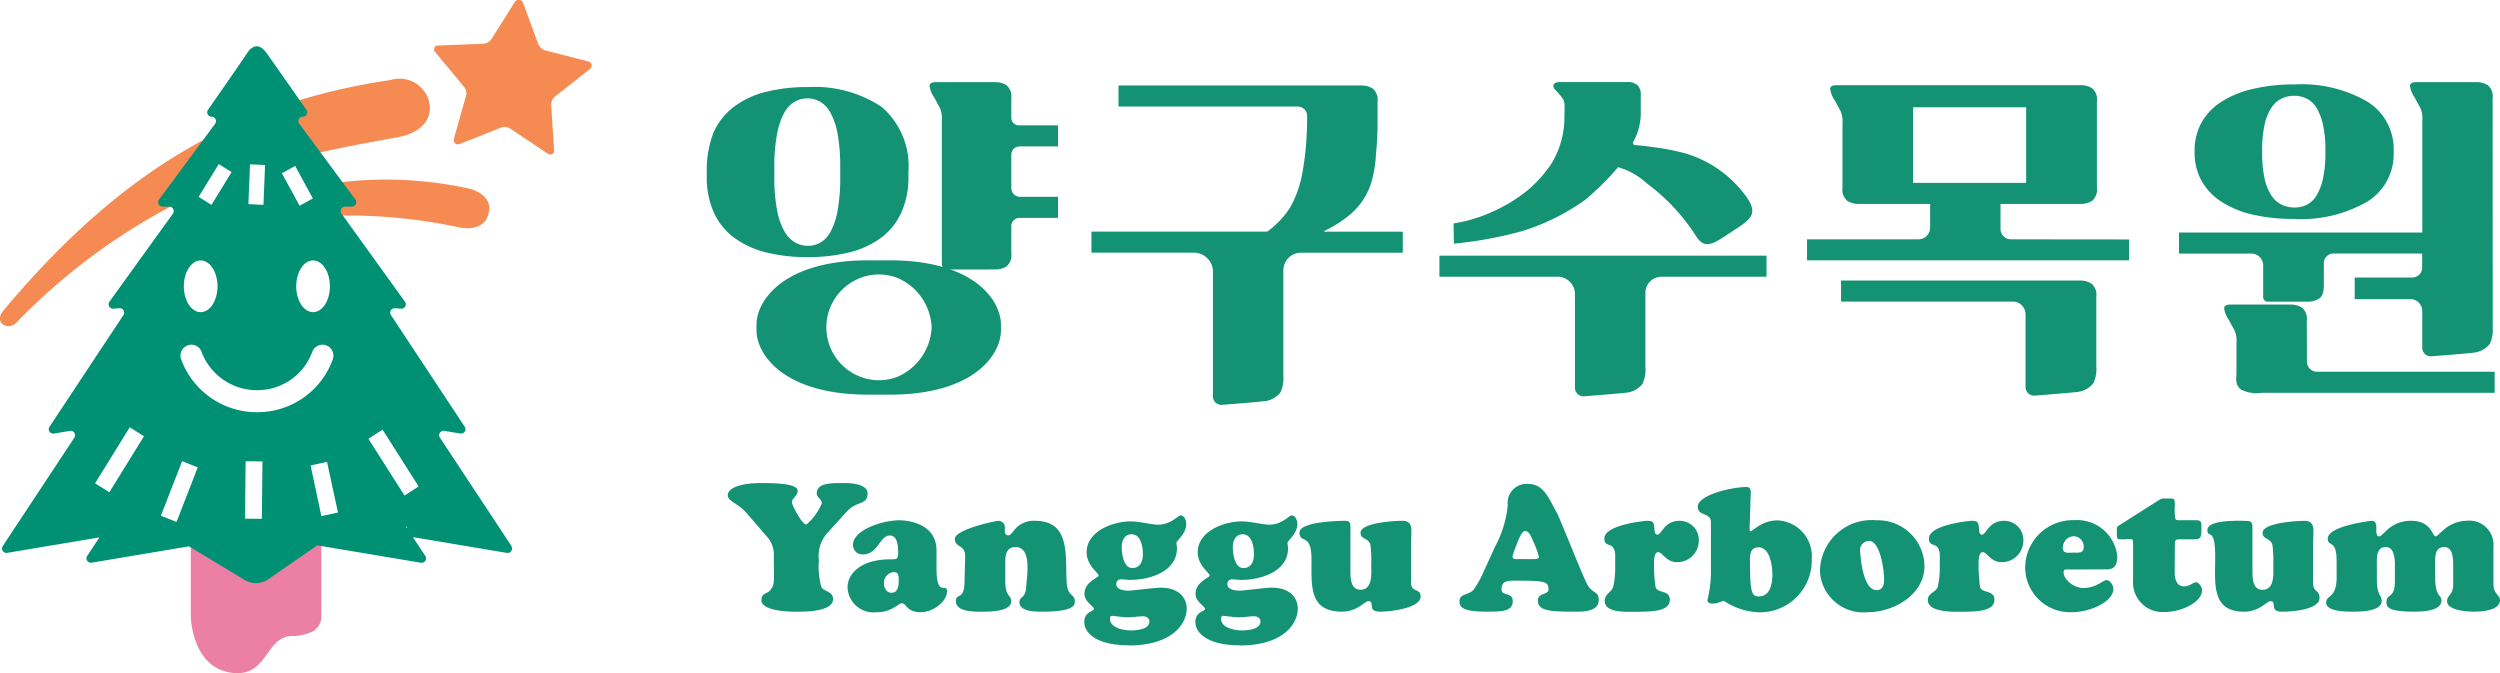 <svg xmlns="http://www.w3.org/2000/svg" width="104" height="28" viewBox="0 0 104 28">
  <g id="logo_c" transform="translate(-126.48 -284.873)">
    <g id="한글" transform="translate(155.881 288.29)">
      <path id="패스_10024" data-name="패스 10024" d="M274.57,305.848a4.265,4.265,0,0,1,.291-1.64,2.754,2.754,0,0,1,.837-1.047,3.681,3.681,0,0,1,1.331-.622,7.021,7.021,0,0,1,1.756-.2,5.048,5.048,0,0,1,3.06.824,3.243,3.243,0,0,1,1.115,2.686v.2a3.576,3.576,0,0,1-.291,1.5,2.714,2.714,0,0,1-.831,1.047,3.678,3.678,0,0,1-1.317.615,7,7,0,0,1-1.763.2,6.863,6.863,0,0,1-1.743-.2,3.75,3.75,0,0,1-1.317-.615,2.685,2.685,0,0,1-.837-1.047,3.576,3.576,0,0,1-.291-1.5Zm5.552-.147a7.665,7.665,0,0,0-.108-1.412,2.861,2.861,0,0,0-.3-.885,1.192,1.192,0,0,0-.432-.459,1.082,1.082,0,0,0-1.047,0,1.173,1.173,0,0,0-.439.459,2.953,2.953,0,0,0-.3.885,7.219,7.219,0,0,0-.115,1.412v.351a7.219,7.219,0,0,0,.115,1.412,2.83,2.83,0,0,0,.311.885,1.214,1.214,0,0,0,.446.459,1.1,1.1,0,0,0,.533.135,1.041,1.041,0,0,0,.513-.135,1.147,1.147,0,0,0,.426-.459,3,3,0,0,0,.29-.885,7.666,7.666,0,0,0,.108-1.412Zm4.457,4.228a.228.228,0,0,1-.229-.228v-5.972a1.039,1.039,0,0,0-.088-.534q-.1-.182-.223-.412a1.136,1.136,0,0,1-.2-.48q-.007-.168.263-.169h2.464a.867.867,0,0,1,.473.128.606.606,0,0,1,.2.547v.809a.314.314,0,0,0,.314.314h1.613a.016.016,0,0,1,.016.016v.844a.016.016,0,0,1-.016.016h-1.582a.345.345,0,0,0-.345.345v1.387a.364.364,0,0,0,.364.364h1.563a.016.016,0,0,1,.016.016v.844a.016.016,0,0,1-.016.016h-1.582a.345.345,0,0,0-.345.345v1.128a.606.606,0,0,1-.2.547.864.864,0,0,1-.473.128Z" transform="translate(-274.57 -302.134)" fill="#139274"/>
      <path id="패스_10025" data-name="패스 10025" d="M360.239,315.746v-5.177a.794.794,0,0,0-.794-.794H355.2a.016.016,0,0,1-.016-.016v-.844a.016.016,0,0,1,.016-.016h7.289a.017.017,0,0,0,.01,0,3.748,3.748,0,0,0,.935-.978,4.387,4.387,0,0,0,.507-1.372,11.851,11.851,0,0,0,.169-1.249q.047-.6.047-1.088v-.124a.391.391,0,0,0-.391-.392h-7.441a.016.016,0,0,1-.016-.016v-.844a.016.016,0,0,1,.016-.016h10.088a.865.865,0,0,1,.473.128.606.606,0,0,1,.2.547v.824a13.807,13.807,0,0,1-.068,1.385,4.822,4.822,0,0,1-.23,1.27,2.856,2.856,0,0,1-.766,1.147,4.966,4.966,0,0,1-1.149.75.016.016,0,0,0,.007.03h3.24a.016.016,0,0,1,.016.016v.844a.016.016,0,0,1-.016.016H363.9a.732.732,0,0,0-.732.732v4.4a1.343,1.343,0,0,1-.124.682.977.977,0,0,1-.61.355c-.157.026-1.231.115-1.817.159a.354.354,0,0,1-.38-.354" transform="translate(-339.181 -302.681)" fill="#139274"/>
      <path id="패스_10026" data-name="패스 10026" d="M290.543,341.338c3.518,0,4.636,1.665,4.636,2.683v.223c0,1.018-1.118,2.683-4.636,2.683h-.88c-3.518,0-4.654-1.665-4.654-2.683v-.223c0-1.018,1.136-2.683,4.654-2.683Zm1.753,2.8a2.346,2.346,0,0,0-1.407-2.061,2.138,2.138,0,0,0-1.572,0,2.2,2.2,0,0,0,0,4.1,2.138,2.138,0,0,0,1.572,0,2.364,2.364,0,0,0,1.407-2.042" transform="translate(-282.94 -333.926)" fill="#139274"/>
      <path id="패스_10027" data-name="패스 10027" d="M441.671,340.345H428.1a.016.016,0,0,0-.016.016v.844a.016.016,0,0,0,.016.016h4.9a.722.722,0,0,1,.722.722v3.036h0v.863a.354.354,0,0,0,.38.354c.586-.044,1.66-.133,1.817-.159a.977.977,0,0,0,.61-.355,1.343,1.343,0,0,0,.124-.682v-3.109a.669.669,0,0,1,.669-.669h4.354a.016.016,0,0,0,.016-.016v-.844a.016.016,0,0,0-.016-.016" transform="translate(-397.605 -333.127)" fill="#139274"/>
      <path id="패스_10028" data-name="패스 10028" d="M436.537,307.015a11.109,11.109,0,0,0,1.35-1.339.014.014,0,0,1,.014-.006,3.03,3.03,0,0,1,1.193.674,8.284,8.284,0,0,1,2.038,2.184c.346.553.684.358,1.278-.038,1-.663,1.472-.819.632-1.835a4.8,4.8,0,0,0-2.362-1.564h0a9.258,9.258,0,0,0-1.174-.236c-.358-.049-.6-.086-.909-.106a.091.091,0,0,1-.082-.12,2.434,2.434,0,0,0,.321-1.3v-.653a.533.533,0,0,0-.145-.428.632.632,0,0,0-.456-.12h-2.764q-.275,0-.268.173c0,.084.079.147.2.281a2.408,2.408,0,0,1,.18.221c.124.193.076.3.076.94a3.736,3.736,0,0,1-.532,1.769,5.3,5.3,0,0,1-.966,1.09,6.464,6.464,0,0,1-1.49.917,6.086,6.086,0,0,1-1.62.488l.011.843a16.777,16.777,0,0,0,2.87-.532,9.166,9.166,0,0,0,2.612-1.306" transform="translate(-399.982 -302.13)" fill="#139274"/>
      <path id="패스_10029" data-name="패스 10029" d="M587.464,307.482a3.958,3.958,0,0,0,1.3.541,7.532,7.532,0,0,0,1.729.182,5.5,5.5,0,0,0,3.06-.723,2.317,2.317,0,0,0,1.088-2.046v-.054a2.321,2.321,0,0,0-1.081-2.047,5.439,5.439,0,0,0-3.04-.723,7.42,7.42,0,0,0-1.749.189,4.163,4.163,0,0,0-1.31.541,2.451,2.451,0,0,0-.817.864,2.391,2.391,0,0,0-.284,1.175v.054a2.39,2.39,0,0,0,.284,1.175,2.5,2.5,0,0,0,.817.871m1.709-2.1a4.941,4.941,0,0,1,.1-1.088,2.126,2.126,0,0,1,.284-.709,1.075,1.075,0,0,1,.426-.385,1.189,1.189,0,0,1,.513-.115,1.219,1.219,0,0,1,.527.115.988.988,0,0,1,.412.385,2.342,2.342,0,0,1,.27.709,4.937,4.937,0,0,1,.1,1.088v.054a4.937,4.937,0,0,1-.1,1.088,2.337,2.337,0,0,1-.27.709,1,1,0,0,1-.405.385,1.143,1.143,0,0,1-.507.115,1.26,1.26,0,0,1-.533-.115,1.057,1.057,0,0,1-.432-.385,2.122,2.122,0,0,1-.284-.709,4.941,4.941,0,0,1-.1-1.088Z" transform="translate(-524.466 -302.516)" fill="#139274"/>
      <path id="패스_10030" data-name="패스 10030" d="M596,351.44a.606.606,0,0,0-.2-.547.865.865,0,0,0-.473-.129h-2.5q-.27,0-.263.169a1.132,1.132,0,0,0,.2.48q.121.229.223.412a1.041,1.041,0,0,1,.088.534v1.2c0,.279-.082.525.2.748a1.471,1.471,0,0,0,.849.128H603.8a.016.016,0,0,0,.016-.016v-.844a.016.016,0,0,0-.016-.016h-7.373a.421.421,0,0,1-.421-.421Z" transform="translate(-529.439 -341.511)" fill="#139274"/>
      <path id="패스_10031" data-name="패스 10031" d="M596.122,302.81a.606.606,0,0,0-.2-.547.865.865,0,0,0-.473-.129h-2.5q-.271,0-.263.169a1.128,1.128,0,0,0,.2.48q.121.23.223.412a1.04,1.04,0,0,1,.088.534v3.781h0v.864a.016.016,0,0,1-.016.016H583.092a.016.016,0,0,0-.016.016v.844a.016.016,0,0,0,.016.016h2.991a.493.493,0,0,1,.494.493v1.32a.188.188,0,0,0,.188.188h1.663a.863.863,0,0,0,.473-.128q.2-.128.2-.547v-.928a.4.4,0,0,1,.4-.4h3.674a.016.016,0,0,1,.016.016v.569a.413.413,0,0,1-.413.412H590.4a.016.016,0,0,0-.016.016v.869a.016.016,0,0,0,.016.016h2.279a.494.494,0,0,1,.516.507v1.516a.354.354,0,0,0,.38.354c.586-.044,1.66-.133,1.817-.159a.976.976,0,0,0,.61-.355,1.346,1.346,0,0,0,.124-.682v-.6c0-.005,0-.01,0-.015Z" transform="translate(-521.83 -302.134)" fill="#139274"/>
      <path id="패스_10032" data-name="패스 10032" d="M522.889,346.332a.606.606,0,0,0-.2-.547.863.863,0,0,0-.473-.129h-9.93a.016.016,0,0,0-.016.016v.844a.016.016,0,0,0,.016.016h7.128a.532.532,0,0,1,.532.532v2.661h0v.364a.354.354,0,0,0,.381.354c.589-.044,1.668-.133,1.826-.159a.982.982,0,0,0,.613-.355,1.341,1.341,0,0,0,.124-.683V346.38h0Z" transform="translate(-465.084 -337.403)" fill="#139274"/>
      <path id="패스_10033" data-name="패스 10033" d="M513.406,309.179a.437.437,0,0,1-.437-.437v-1.036h3.337a.864.864,0,0,0,.473-.128.606.606,0,0,0,.2-.547v-3.59a.606.606,0,0,0-.2-.547.864.864,0,0,0-.473-.128H506.147q-.27,0-.263.169a1.132,1.132,0,0,0,.2.479q.122.23.223.412a1.04,1.04,0,0,1,.088.534v2.671a.606.606,0,0,0,.2.547.865.865,0,0,0,.473.128h2.956a.016.016,0,0,1,.016.016v.976a.48.48,0,0,1-.48.48h-4.624a.016.016,0,0,0-.016.016v.844a.016.016,0,0,0,.016.016H518.3a.016.016,0,0,0,.016-.016V309.2a.016.016,0,0,0-.016-.016Zm-4.074-2.365V303.7a.016.016,0,0,1,.016-.016h4.672a.016.016,0,0,1,.016.016v3.114a.016.016,0,0,1-.016.016h-4.672a.016.016,0,0,1-.016-.016" transform="translate(-459.149 -302.64)" fill="#139274"/>
    </g>
    <path id="패스_10034" data-name="패스 10034" d="M144.278,302.2c.314.881-.293,1.488-1.265,1.661-1.425.254-2.71.491-3.974.809-.778.2-2.845-.482-3.635-.2-.662.234-.042,1.411-.749,1.733a25.57,25.57,0,0,0-7.508,5.381.431.431,0,0,1-.565.045c-.13-.117-.159-.325.042-.566,4.648-5.545,9.425-8.607,16.1-9.585a1.269,1.269,0,0,1,1.549.724" transform="translate(0 -13.275)" fill="#f68a53"/>
    <path id="패스_10035" data-name="패스 10035" d="M221.154,285l.618,1.68a.484.484,0,0,0,.334.3l1.775.453a.174.174,0,0,1,.064.3l-1.459,1.149a.435.435,0,0,0-.165.37l.121,1.881a.16.16,0,0,1-.249.143l-1.57-1.051a.427.427,0,0,0-.394-.042l-1.723.685a.178.178,0,0,1-.236-.213l.507-1.793a.408.408,0,0,0-.079-.372l-1.213-1.462a.159.159,0,0,1,.116-.261l1.877-.073a.45.45,0,0,0,.364-.209l.966-1.527a.194.194,0,0,1,.346.037" transform="translate(-72.911)" fill="#f68a53"/>
    <path id="패스_10036" data-name="패스 10036" d="M173.285,323.456c-.029.649-.545.9-1.221.784a22.042,22.042,0,0,0-6.013-.46,17.764,17.764,0,0,0-6.182,1.727.3.3,0,0,1-.379-.1c-.057-.107-.027-.25.162-.359a25.108,25.108,0,0,1,3.19-1.574c.577-.232,2.271.329,2.844.162s.024-1.061.6-1.162a16.118,16.118,0,0,1,6.161.146s.868.192.839.841" transform="translate(-26.452 -29.901)" fill="#f68a53"/>
    <path id="패스_10037" data-name="패스 10037" d="M168.063,400.658c-1.448-.328-1.5-2.277-1.5-2.277v-3.472l5.43-.235v3.653a.711.711,0,0,1-.343.644,1.915,1.915,0,0,1-.866.2c-1.179,0-.99,1.884-2.722,1.492" transform="translate(-32.146 -87.839)" fill="#ec7fa4"/>
    <path id="패스_10038" data-name="패스 10038" d="M148.117,315.392l-2.977-4.507a.184.184,0,0,1,.181-.284l.67.112a.184.184,0,0,0,.181-.284l-3.068-4.644a.184.184,0,0,1,.166-.286l.253.02a.184.184,0,0,0,.162-.292l-2.638-3.661a.184.184,0,0,1,.147-.292h.284a.184.184,0,0,0,.146-.294l-2.334-3.153a.184.184,0,0,1,.146-.294.184.184,0,0,0,.148-.292s-1.4-2-1.658-2.361-.557-.372-.8,0-1.631,2.362-1.631,2.362a.184.184,0,0,0,.148.292.184.184,0,0,1,.146.294l-2.334,3.153a.184.184,0,0,0,.146.294h.284a.184.184,0,0,1,.147.292l-2.638,3.661a.184.184,0,0,0,.161.292l.253-.02a.184.184,0,0,1,.166.286L128.9,310.43a.184.184,0,0,0,.181.284l.67-.112a.184.184,0,0,1,.181.284l-2.977,4.507a.184.184,0,0,0,.181.284l3.84-.644-.508.769a.184.184,0,0,0,.181.284l4.053-.68,2.316,1.4a.9.9,0,0,0,.978-.03l2.044-1.411,4.31.723a.184.184,0,0,0,.181-.284l-.516-.781,3.913.656a.184.184,0,0,0,.181-.284m-7.545-10.807c0,.594-.311,1.075-.7,1.075s-.7-.481-.7-1.075.311-1.075.7-1.075.7.481.7,1.075m-1.446-5.008.736,1.353-.551.305-.736-1.353Zm-1.878-.067.627.03L137.8,301.2l-.627-.03Zm-1.3-.01.534.334-.836,1.363-.534-.334Zm-.752,4.01c.384,0,.7.481.7,1.075s-.311,1.075-.7,1.075-.7-.481-.7-1.075.312-1.075.7-1.075m-3.8,9.643-.592-.373,1.442-2.331.592.373Zm2.795,1.235-.65-.258.883-2.27.65.258Zm3.55-.129-.7-.008.026-2.388.7.008Zm-.093-4.439a3.348,3.348,0,0,1-3.276-2.23.458.458,0,0,1,.322-.56.453.453,0,0,1,.555.326,2.459,2.459,0,0,0,2.4,1.548,2.428,2.428,0,0,0,2.188-1.588.452.452,0,0,1,.582-.274.459.459,0,0,1,.271.587,3.323,3.323,0,0,1-3.041,2.191m2.567,4.325-.447-2.109.683-.147L140.9,314Zm3.559.5-.036-.055h.046Zm-.1-1.355-1.5-2.361.588-.38,1.5,2.361Z" transform="translate(-0.36 -7.805)" fill="#009174"/>
    <g id="영문" transform="translate(156.757 304.971)">
      <path id="패스_10039" data-name="패스 10039" d="M283.145,387.345a1.435,1.435,0,0,0-.342,1.129,3.138,3.138,0,0,0,.1,1.1c.1.211.488.168.488.51,0,.525-1.151.525-1.508.525-1.15,0-1.471-.262-1.471-.458,0-.393.3-.235.427-.534.134-.109.089-.581.089-1.288a1.139,1.139,0,0,0-.32-.881l-.823-.954c-.357-.415-.772-.462-.772-.737,0-.168.224-.5,1.426-.5.962,0,1.482.089,1.482.329,0,.19-.24.308-.24.461s.475,1.031.621.922a2.41,2.41,0,0,0,.621-.861c0-.2-.209-.24-.209-.421,0-.43.57-.43,1.122-.43.53,0,.991.109.991.43,0,.389-.264.352-.587.532a1.111,1.111,0,0,0-.278.225Z" transform="translate(-279.014 -385.26)" fill="#139274"/>
      <path id="패스_10040" data-name="패스 10040" d="M307.814,395.048c0,1.282.437.583.437.976,0,.415-.568.867-1.1.867-.575,0-.59-.371-.772-.371-.087,0-.182.095-.342.182a1.332,1.332,0,0,1-.714.189,1.079,1.079,0,0,1-1.209-1.042c0-.517.5-1.158,1.777-1.158.226,0,.328.015.328-.248,0-.24-.007-.743-.342-.743-.437,0-.481.787-1.129.787a.392.392,0,0,1-.408-.4c0-.619,1.231-1.02,1.923-1.02.415,0,1.552.16,1.552,1.253Zm-2.185.641c0,.189.1.393.313.393.277,0,.3-.3.3-.517,0-.16.007-.342-.2-.342a.446.446,0,0,0-.415.466" transform="translate(-299.133 -391.521)" fill="#139274"/>
      <path id="패스_10041" data-name="패스 10041" d="M328.695,395.662c0,.707.248.583.248.86,0,.452-.969.437-1.268.437s-1.034,0-1.034-.437c0-.35.335-.036.357-.75l.029-1.093c.015-.539-.43-.364-.43-.75s1.675-.75,1.821-.75a.271.271,0,0,1,.262.284c0,.044-.007.087-.007.131,0,.087.036.189.146.189s.182-.153.328-.306a1.013,1.013,0,0,1,.779-.3c1.508,0,1.253,1.479,1.326,2.586.036.575.335.444.335.758,0,.131.029.437-1.34.437-.262,0-.961.014-.961-.393,0-.262.24-.138.277-.612.037-.517.241-1.683-.444-1.683-.466,0-.423.5-.423.83Z" transform="translate(-317.153 -391.61)" fill="#139274"/>
      <path id="패스_10042" data-name="패스 10042" d="M355.6,397.442c-1.348,0-1.858-.51-1.858-.976,0-.422.4-.43.4-.539s-.393-.3-.393-.619c0-.517.59-.67.59-.772s-.5-.422-.5-.961c0-.881,1.1-1.289,1.836-1.289.371,0,.874.138,1.129.138.554,0,.831-.386.94-.386.168,0,.24.218.24.357,0,.408-.408.7-.408.78s.022.153.022.226c0,.983-1.144,1.319-1.945,1.319-.124,0-.248-.022-.379-.022a.184.184,0,0,0-.2.2c0,.226.32.27.488.27.226,0,1.071-.124,1.362-.124.758,0,1.078.43,1.078.867,0,.656-.627,1.537-2.411,1.537m.073-.626c.24,0,.787-.036.787-.372,0-.153-.146-.218-.284-.218-.109,0-.393.044-.627.044-.168,0-.561-.058-.641-.058s-.088.065-.088.116c0,.386.568.488.852.488m.044-4c-.284,0-.408.27-.408.525,0,.277.073.881.444.881.328,0,.437-.284.437-.568s-.066-.838-.473-.838" transform="translate(-338.913 -390.695)" fill="#139274"/>
      <path id="패스_10043" data-name="패스 10043" d="M378.873,397.442c-1.348,0-1.857-.51-1.857-.976,0-.422.4-.43.4-.539s-.393-.3-.393-.619c0-.517.59-.67.59-.772s-.5-.422-.5-.961c0-.881,1.1-1.289,1.836-1.289.372,0,.874.138,1.129.138.554,0,.831-.386.94-.386.168,0,.24.218.24.357,0,.408-.408.7-.408.78s.022.153.022.226c0,.983-1.144,1.319-1.945,1.319-.124,0-.248-.022-.379-.022a.184.184,0,0,0-.2.2c0,.226.32.27.488.27.226,0,1.071-.124,1.362-.124.758,0,1.078.43,1.078.867,0,.656-.627,1.537-2.411,1.537m.073-.626c.24,0,.787-.036.787-.372,0-.153-.146-.218-.284-.218-.109,0-.393.044-.627.044-.168,0-.561-.058-.641-.058s-.088.065-.088.116c0,.386.568.488.852.488m.044-4c-.284,0-.408.27-.408.525,0,.277.073.881.444.881.328,0,.437-.284.437-.568s-.066-.838-.474-.838" transform="translate(-357.566 -390.695)" fill="#139274"/>
      <path id="패스_10044" data-name="패스 10044" d="M400.949,395.3c0,.291.022.743.415.743.524,0,.451-.685.451-1.035a5.635,5.635,0,0,0-.029-.786c-.058-.364-.415-.24-.415-.547,0-.43,1.464-.5,1.741-.5s.372.153.372.408c0,.233-.015.459-.015.692v1.464c0,.437.4.233.4.583,0,.5-1.289.634-1.69.634-.561,0-.19-.437-.481-.437-.08,0-.2.109-.371.219a1.331,1.331,0,0,1-.729.218c-1.384,0-1.268-1.093-1.268-2.185,0-1.115-.5-.626-.5-1.107s1.836-.488,1.894-.488c.2,0,.226.095.226.277Z" transform="translate(-375.048 -391.609)" fill="#139274"/>
      <path id="패스_10045" data-name="패스 10045" d="M433.834,388.053a4.585,4.585,0,0,0,.525-1.719.788.788,0,0,1,.881-.881c.634,0,.863.685,1.147,1.166.124.211.972,2.377,1.255,2.965.206.427.473.307.5.641.032.4-.34.538-.863.538-1.042,0-1.668,0-1.668-.459,0-.35.444-.219.444-.474,0-.328-.182-.357-1.355-.357-.379,0-.6.014-.6.371,0,.284.466.095.466.474,0,.437-.446.444-1.078.444-1.042,0-1.136-.2-1.136-.43,0-.342.393-.241.6-.5a4.228,4.228,0,0,0,.423-.779Zm1.53.524c.073,0,.291.015.291-.095a3.58,3.58,0,0,0-.231-.63c-.09-.221-.185-.446-.346-.446s-.341.537-.37.617a2.531,2.531,0,0,0-.153.452c0,.124.182.1.262.1Z" transform="translate(-401.913 -385.415)" fill="#139274"/>
      <path id="패스_10046" data-name="패스 10046" d="M463.194,394.671c0-.714-.452-.313-.452-.758,0-.575,1.7-.736,1.77-.736.277,0,.284.073.313.321.007.087,0,.255.124.255.175,0,.284-.575.911-.575a.794.794,0,0,1,.809.845.891.891,0,0,1-.9.874c-.473,0-.6-.415-.794-.415s-.168.488-.168.619a6.687,6.687,0,0,0,.058.8c.044.32.6.124.6.561,0,.459-.641.5-1.442.5-.335,0-1.266.058-1.266-.445,0-.306.275-.349.355-.6a3.594,3.594,0,0,0,.08-.8Z" transform="translate(-426.277 -391.61)" fill="#139274"/>
      <path id="패스_10047" data-name="패스 10047" d="M484.468,387.8c0,.036-.007.117.051.117.036,0,.153-.117.342-.226a1.443,1.443,0,0,1,.765-.226,1.493,1.493,0,0,1,1.428,1.61,2.158,2.158,0,0,1-2.185,2.215,2.821,2.821,0,0,1-1.464-.473c-.116,0-.233.109-.473.109-.1,0-.219-.029-.219-.146a4.771,4.771,0,0,0,.146-1.3v-1.938c0-.423-.546-.233-.546-.648,0-.488,1.413-.816,2.018-.816.2,0,.189.153.182.313Zm.372.787c-.321,0-.357.262-.357.51,0,1.413.08,1.53.372,1.53.481,0,.561-.546.561-.918,0-.342-.095-1.122-.575-1.122" transform="translate(-441.962 -385.915)" fill="#139274"/>
      <path id="패스_10048" data-name="패스 10048" d="M507.933,395.107a2.149,2.149,0,0,1,2.346-2.04,1.938,1.938,0,0,1,2,1.9c0,1.195-1.282,1.923-2.353,1.923a1.811,1.811,0,0,1-2-1.785m2.032-1.18a.383.383,0,0,0-.357.437c.029.459.16,1.581.663,1.61.277.015.335-.219.335-.452,0-.328-.146-1.6-.641-1.6" transform="translate(-462.497 -391.521)" fill="#139274"/>
      <path id="패스_10049" data-name="패스 10049" d="M531.051,394.671c0-.714-.452-.313-.452-.758,0-.575,1.7-.736,1.77-.736.277,0,.284.073.313.321.007.087,0,.255.124.255.175,0,.284-.575.911-.575a.794.794,0,0,1,.808.845.891.891,0,0,1-.9.874c-.474,0-.6-.415-.794-.415s-.168.488-.168.619a6.687,6.687,0,0,0,.058.8c.044.32.6.124.6.561,0,.459-.641.5-1.442.5-.335,0-1.326.015-1.326-.488,0-.306.335-.306.415-.561a3.6,3.6,0,0,0,.08-.8Z" transform="translate(-480.631 -391.61)" fill="#139274"/>
      <path id="패스_10050" data-name="패스 10050" d="M552.549,395.114c-.08,0-.2-.022-.2.1,0,.364.474.67.816.67.546,0,.816-.328.969-.328s.284.226.284.364c0,.561-1.027.969-1.683.969A1.871,1.871,0,0,1,550.75,395a1.985,1.985,0,0,1,2.047-1.938,1.679,1.679,0,0,1,1.785,1.5c0,.481-.219.546-.452.546Zm.634-.918a.427.427,0,0,0-.43-.466.483.483,0,0,0-.437.481c0,.262.248.2.437.2s.43.044.43-.218" transform="translate(-496.78 -391.521)" fill="#139274"/>
      <path id="패스_10051" data-name="패스 10051" d="M572.39,391.55c0,.488.2.6.4.6.226,0,.357-.168.488-.168s.248.2.248.335c0,.481-.831.9-1.566.9a1.228,1.228,0,0,1-1.3-1.318v-1.5c0-.131,0-.182-.036-.2a.942.942,0,0,0-.284-.007c-.189,0-.284.007-.32-.029s-.036-.124-.036-.292c0-.1-.022-.182.066-.24l1.661-1.056c.168-.1.16-.08.379-.08.292,0,.306-.029.306.306a2.244,2.244,0,0,0,.022.539c.022.058.073.058.262.058h.51c.313,0,.313.022.313.35,0,.415-.051.444-.335.444h-.5c-.255,0-.27.007-.27.269Z" transform="translate(-512.2 -387.855)" fill="#139274"/>
      <path id="패스_10052" data-name="패스 10052" d="M590.917,395.272c0,.291.022.743.415.743.524,0,.452-.685.452-1.035a5.636,5.636,0,0,0-.029-.787c-.058-.364-.415-.24-.415-.547,0-.43,1.464-.5,1.741-.5s.372.153.372.408c0,.233-.015.459-.015.692v1.464c0,.437.269.289.269.638,0,.5-1.157.578-1.558.578-.561,0-.19-.437-.481-.437-.08,0-.2.109-.371.219a1.33,1.33,0,0,1-.729.218c-1.384,0-1.2-1.212-1.2-2.3,0-1.272-.331-.711-.324-1.105.008-.466,1.588-.371,1.646-.371.2,0,.226.095.226.277Z" transform="translate(-527.492 -391.577)" fill="#139274"/>
      <path id="패스_10053" data-name="패스 10053" d="M614.412,394.846c0-.466-.095-.6-.168-.663-.095-.08-.2-.073-.2-.262,0-.539,1.807-.743,1.821-.743.182,0,.2.16.2.313,0,.087-.029.335.124.335.073,0,.189-.16.393-.328a1.439,1.439,0,0,1,.925-.321c.867,0,.874.648,1.027.648.058,0,.189-.16.4-.328a1.476,1.476,0,0,1,.881-.321,1.009,1.009,0,0,1,1.122,1.093v1.537c0,.422.27.459.27.67,0,.459-.83.481-1.115.481-.24,0-1.085-.051-1.085-.43,0-.27.255-.262.255-.685v-.656c0-.306.036-.918-.379-.918s-.372.5-.372.765v.452c0,.9.262.743.262,1.013,0,.452-.874.459-1.136.459-1.1,0-1.158-.2-1.151-.408.007-.386.371-.08.35-.947v-.415c0-.262.036-.918-.379-.918s-.371.5-.371.765v.59c0,.67.2.627.2.889,0,.19-.168.444-1.166.444-.284,0-1.144.007-1.144-.379,0-.328.437-.153.437-1.064Z" transform="translate(-547.486 -391.61)" fill="#139274"/>
    </g>
  </g>
</svg>

